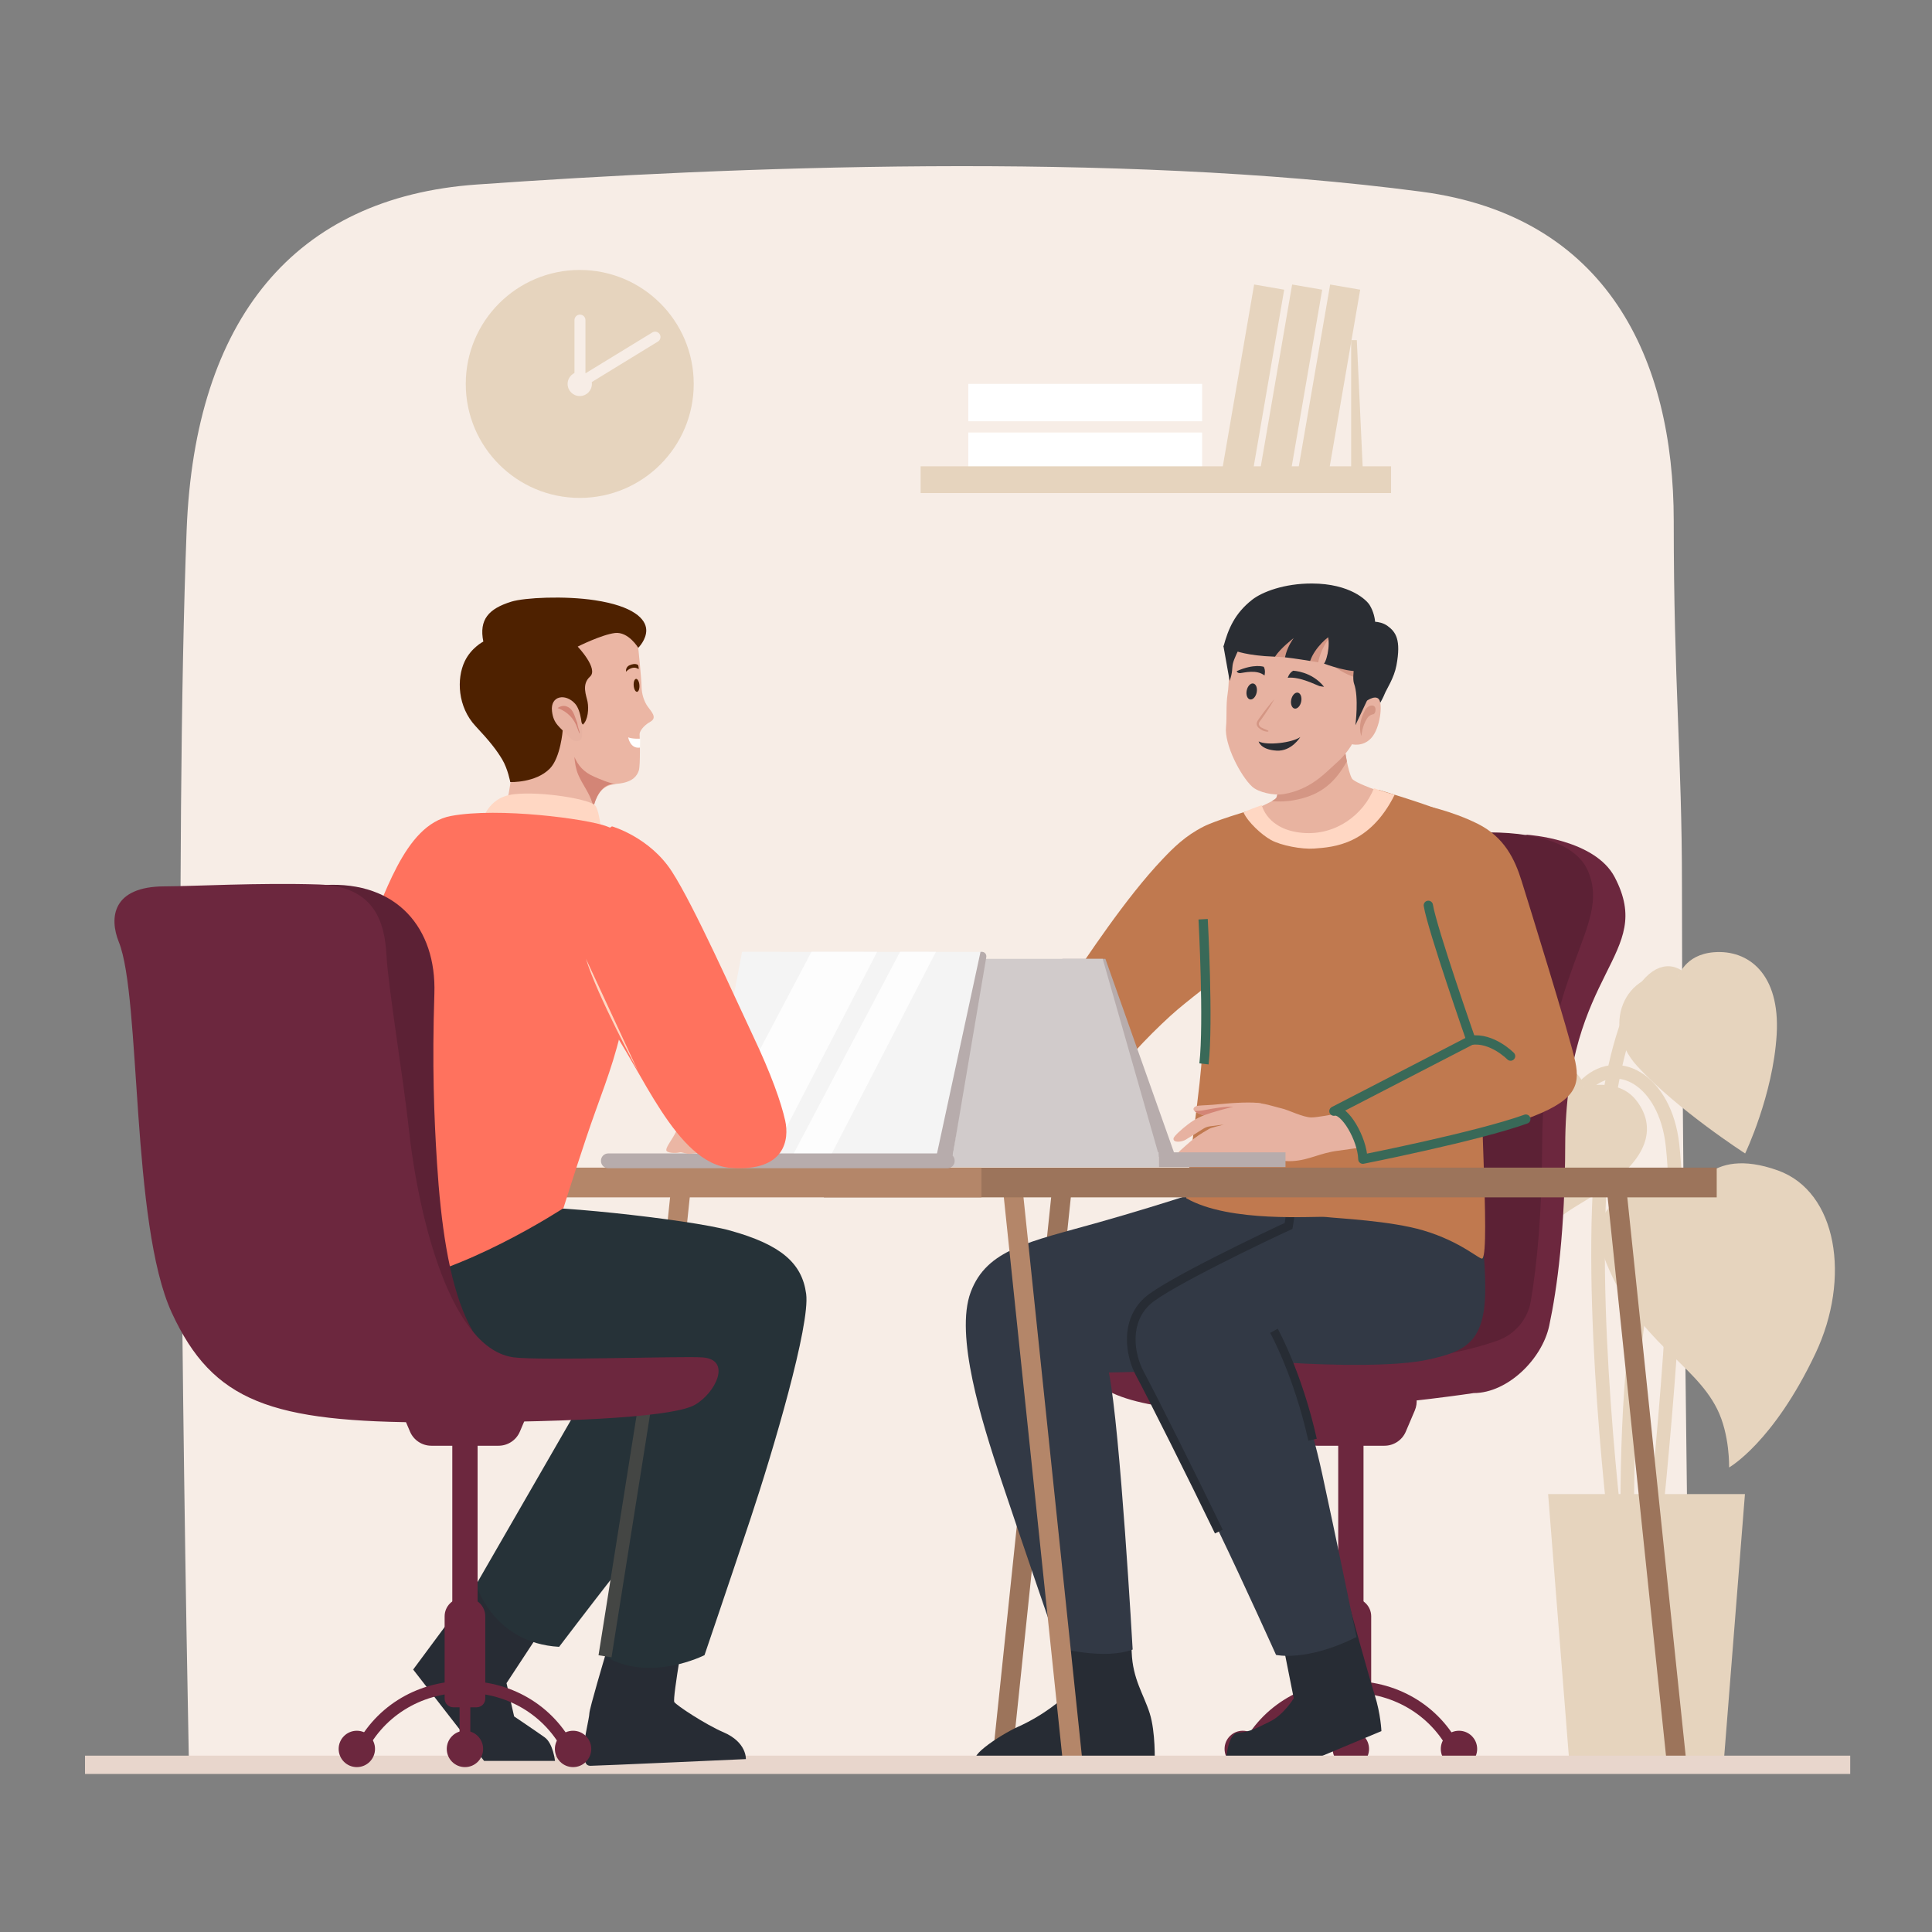 <svg width="224" height="224" viewBox="0 0 224 224" fill="none" xmlns="http://www.w3.org/2000/svg">
<rect x="0" y="0" width="224" height="224" fill="#808080" stroke="none"/>
<g id="38893133_8669063">
<g id="OBJECTS">
<path id="Vector" d="M21.902 204.38H195.929C195.622 170.468 195.01 136.556 195.01 102.642C195.01 87.744 194.056 79.291 194.056 60.394C194.056 41.623 186.341 25.066 164.814 22.227C129.264 17.538 84.462 19.325 55.253 21.396C34.153 22.892 22.588 37.007 21.64 61.438C20.243 97.424 21.159 166.565 21.902 204.38Z" fill="#F7EDE6"/>
<g id="Group">
<g id="Group_2">
<path id="Vector_2" d="M196.124 138.654C191.892 139.67 189.94 149.259 189.104 161.176C188.268 173.093 188.895 186.056 188.895 186.056" stroke="#E6D4BE" stroke-width="1.58" stroke-miterlimit="10"/>
<path id="Vector_3" d="M191.195 183.965C192.658 168.912 195.245 144.733 193.913 132.742C193.076 125.215 187.388 121.988 183.646 126.006" stroke="#E6D4BE" stroke-width="1.58" stroke-miterlimit="10"/>
<path id="Vector_4" d="M194.607 113.218C191.403 110.998 186.804 117.898 185.549 136.505C184.295 155.113 187.849 181.874 187.849 181.874" stroke="#E6D4BE" stroke-width="1.58" stroke-miterlimit="10"/>
<path id="Vector_5" d="M194.607 113.218C188.986 111.812 185.191 118.558 189.829 123.617C194.467 128.676 202.336 133.735 202.336 133.735C202.336 133.735 205.569 126.99 205.99 119.963C206.412 112.937 202.725 110.07 198.682 110.407C195.31 110.688 194.607 113.218 194.607 113.218Z" fill="#E6D4BE"/>
<path id="Vector_6" d="M176.479 145.681C181.257 139.778 182.241 140.621 186.878 137.108C191.516 133.595 191.797 130.222 189.689 127.552C187.581 124.882 183.647 126.006 183.647 126.006C183.647 126.006 183.366 123.336 179.149 123.336C174.934 123.336 171.701 128.254 172.545 135.702C173.388 143.15 176.479 145.681 176.479 145.681Z" fill="#E6D4BE"/>
<path id="Vector_7" d="M196.124 138.654C192.896 137.389 182.566 137.389 186.279 146.523C189.991 155.658 196.392 157.97 199.089 163.363C200.583 166.352 200.474 170.142 200.474 170.142C200.474 170.142 205.593 167.263 210.488 156.923C214.624 148.189 213.011 138.169 206.131 135.703C197.899 132.752 196.124 138.654 196.124 138.654Z" fill="#E6D4BE"/>
</g>
<path id="Vector_8" d="M199.84 204.504H181.964L179.492 173.228H202.312L199.84 204.504Z" fill="#E6D4BE"/>
</g>
<g id="Group_3">
<path id="Vector_9" d="M67.217 57.729C59.919 57.729 54.002 51.812 54.002 44.514C54.002 37.215 59.919 31.299 67.217 31.299C74.515 31.299 80.432 37.215 80.432 44.514C80.432 51.812 74.516 57.729 67.217 57.729Z" fill="#E6D4BE"/>
<path id="Vector_10" d="M67.217 45.921C67.994 45.921 68.624 45.291 68.624 44.514C68.624 43.736 67.994 43.106 67.217 43.106C66.44 43.106 65.81 43.736 65.81 44.514C65.81 45.291 66.44 45.921 67.217 45.921Z" fill="#F7EDE6"/>
<path id="Vector_11" d="M67.242 36.476C66.89 36.476 66.606 36.761 66.606 37.113V44.934H67.878V37.112C67.879 36.761 67.594 36.476 67.242 36.476Z" fill="#F7EDE6"/>
<path id="Vector_12" d="M75.635 38.542L67.269 43.659L67.919 44.721L76.283 39.6C76.555 39.433 76.656 39.087 76.517 38.8C76.356 38.471 75.947 38.351 75.635 38.542Z" fill="#F7EDE6"/>
</g>
<g id="Group_4">
<path id="Vector_13" d="M139.377 50.147H112.266V54.485H139.377V50.147Z" fill="white"/>
<path id="Vector_14" d="M139.377 44.505H112.266V48.844H139.377V44.505Z" fill="white"/>
<path id="Vector_15" d="M154.017 54.983L157.703 33.587L154.22 32.987L150.533 54.383L154.017 54.983Z" fill="#E6D4BE"/>
<path id="Vector_16" d="M149.61 54.983L153.297 33.587L149.813 32.987L146.127 54.383L149.61 54.983Z" fill="#E6D4BE"/>
<path id="Vector_17" d="M145.204 54.983L148.891 33.587L145.407 32.986L141.721 54.383L145.204 54.983Z" fill="#E6D4BE"/>
<path id="Vector_18" d="M156.655 54.981V39.434H157.312L158.03 54.981H156.655Z" fill="#E6D4BE"/>
<path id="Vector_19" d="M161.283 54.065H106.738V57.164H161.283V54.065Z" fill="#E6D4BE"/>
</g>
<g id="Group_5">
<path id="Vector_20" d="M121.962 137.98H124.241L117.313 204.268H115.033L121.962 137.98Z" fill="#9C745B"/>
<g id="Group_6">
<g id="Group_7">
<g id="Group_8">
<path id="Vector_21" d="M158.088 164.514H155.156V195.881H158.088V164.514Z" fill="#6C273E"/>
<path id="Vector_22" d="M156.856 185.28H156.389C155.216 185.28 154.266 186.231 154.266 187.403V196.94C154.266 197.497 154.718 197.949 155.275 197.949H157.97C158.527 197.949 158.979 197.497 158.979 196.94V187.403C158.979 186.231 158.028 185.28 156.856 185.28Z" fill="#6C273E"/>
<g id="Group_9">
<path id="Vector_23" d="M156.622 196.885C156.277 196.885 155.998 197.164 155.998 197.509V201.534C155.998 201.878 156.277 202.157 156.622 202.157C156.966 202.157 157.245 201.878 157.245 201.534V197.509C157.245 197.164 156.966 196.885 156.622 196.885Z" fill="#6C273E"/>
</g>
<path id="Vector_24" d="M160.516 167.621H152.729C151.65 167.621 150.676 166.977 150.254 165.985L149.212 163.534C148.457 161.76 149.759 159.792 151.686 159.792H161.559C163.487 159.792 164.788 161.76 164.034 163.534L162.991 165.985C162.568 166.977 161.594 167.621 160.516 167.621Z" fill="#6C273E"/>
<path id="Vector_25" d="M171.265 202.775C171.265 203.939 170.321 204.883 169.157 204.883C167.993 204.883 167.049 203.939 167.049 202.775C167.049 201.61 167.993 200.667 169.157 200.667C170.321 200.667 171.265 201.61 171.265 202.775Z" fill="#6C273E"/>
<path id="Vector_26" d="M158.73 202.775C158.73 203.939 157.786 204.883 156.622 204.883C155.458 204.883 154.514 203.939 154.514 202.775C154.514 201.61 155.458 200.667 156.622 200.667C157.786 200.667 158.73 201.61 158.73 202.775Z" fill="#6C273E"/>
<path id="Vector_27" d="M141.979 202.775C141.979 203.939 142.922 204.883 144.087 204.883C145.251 204.883 146.195 203.939 146.195 202.775C146.195 201.61 145.251 200.667 144.087 200.667C142.922 200.667 141.979 201.61 141.979 202.775Z" fill="#6C273E"/>
<g id="Group_10">
<path id="Vector_28" d="M144.889 203.663L143.644 203.1C145.932 198.038 150.899 194.894 156.606 194.894C156.607 194.894 156.608 194.894 156.609 194.894C162.314 194.895 167.279 198.039 169.566 203.1L168.32 203.663C166.257 199.098 161.77 196.261 156.608 196.26H156.606C151.443 196.26 146.954 199.097 144.889 203.663Z" fill="#6C273E"/>
</g>
</g>
</g>
<g id="Group_11">
<path id="Vector_29" d="M187.215 101.707C184.899 97.269 177.085 96.786 177.085 96.786L158.098 101.534C158.098 101.534 150.179 115.356 148.647 122.513C147.486 127.941 133.863 148.542 128.371 157.866C126.622 160.835 128.007 161.065 128.979 161.516C139.366 166.333 170.858 161.516 170.858 161.516C174.799 161.516 178.79 157.574 179.616 153.72C180.548 149.372 181.452 142.628 181.473 132.782C181.518 112.317 191.97 110.821 187.215 101.707Z" fill="#6C273E"/>
<path id="Vector_30" d="M173.554 155.459C175.614 154.746 177.132 152.985 177.49 150.834C178.201 146.565 178.784 140.67 178.801 132.783C178.845 112.317 186.871 107.563 184.135 101.03C181.016 93.581 160.521 96.612 153.761 101.03C148.123 104.715 147.506 115.356 145.975 122.513C144.684 128.55 142.96 150.364 142.451 157.046C153.062 157.718 163.608 158.901 173.554 155.459Z" fill="#5C2135"/>
</g>
</g>
<path id="Vector_31" d="M148.246 188.108L150 196.9C150 196.9 148.827 198.849 147.191 199.624C145.748 200.307 145.002 200.817 143.482 200.901C142.364 200.963 142.112 204.205 142.112 204.205H151.806L160.164 200.709C160.164 200.709 160.086 198.734 159.39 196.531C158.694 194.328 156.553 186.526 156.553 186.526L148.246 188.108Z" fill="#272C34"/>
<g id="Group_12">
<path id="Vector_32" d="M123.442 188.204L123.21 196.9C123.21 196.9 121.208 198.784 118.013 200.217C115.958 201.138 111.313 204.205 113.81 204.205H124.486L133.878 204.249C133.878 204.249 133.994 200.843 133.299 198.639C132.603 196.436 131.328 194.697 131.211 191.566C131.095 188.436 130.979 186.696 130.979 186.696L123.442 188.204Z" fill="#272C34"/>
<path id="Vector_33" d="M157.226 144.832L153.91 136.957H142.719C142.719 136.957 135.466 139.444 127.384 141.724C119.303 144.003 114.414 144.832 112.548 149.805C110.683 154.779 113.792 164.726 116.072 171.565C118.351 178.404 122.703 191.045 122.703 191.045C122.703 191.045 128.006 192.495 131.322 191.252C131.322 191.252 129.887 165.716 128.565 159.131C128.565 159.131 139.611 158.924 144.17 158.51C148.729 158.095 155.568 148.563 157.226 144.832Z" fill="#323945"/>
</g>
<path id="Vector_34" d="M149.397 142.138C147.118 143.175 135.235 148.829 133.026 150.842C130.402 153.233 130.954 157.059 132.197 159.338C133.44 161.618 138.414 171.565 141.315 177.575C144.217 183.584 147.947 191.873 147.947 191.873C147.947 191.873 151.47 192.702 157.272 189.801C157.272 189.801 154.759 177.563 153.308 170.932C151.858 164.3 149.692 158.015 149.692 158.015C149.692 158.015 160.381 158.717 165.355 157.68C170.328 156.644 172.4 155.401 172.193 148.355C171.986 141.309 170.535 136.75 170.535 136.75L150.226 136.957L149.397 142.138Z" fill="#323945"/>
<path id="Vector_35" d="M150.226 136.958L149.397 142.138C147.118 143.174 135.235 148.829 133.026 150.842C130.402 153.233 130.954 157.059 132.197 159.338C133.44 161.618 138.414 171.565 141.315 177.575" stroke="#272C34" stroke-miterlimit="10"/>
<path id="Vector_36" d="M147.703 154.294C147.703 154.294 150.459 159.231 152.181 166.924" stroke="#272C34" stroke-miterlimit="10"/>
<g id="Group_13">
<g id="Group_14">
<path id="Vector_37" d="M155.389 79.795C155.159 80.832 155.836 88.62 156.743 90.256C157.126 90.948 162.658 92.656 162.658 92.656C162.658 92.656 158.195 106.763 155.29 107.273C152.387 107.782 143.668 94.582 143.668 94.582C143.668 94.582 147.747 92.982 147.984 92.49C148.63 91.15 147.718 82.823 147.718 82.823L155.389 79.795Z" fill="#E8B3A0"/>
<path id="Vector_38" d="M147.985 92.49C147.939 92.586 147.744 92.724 147.466 92.884C148.717 93 150.04 92.88 151.477 92.416C153.803 91.665 155.119 90.13 156.16 88.279C155.573 85.364 155.213 80.592 155.39 79.796L147.719 82.823C147.719 82.823 148.631 91.15 147.985 92.49Z" fill="#D49684"/>
<path id="Vector_39" d="M154.696 88.691C153.721 89.534 152.005 91.528 148.853 92.067C147.648 92.273 145.873 91.845 145.173 91.201C143.844 89.978 141.933 86.318 142.146 84.275C142.259 83.184 142.126 81.732 142.337 80.406C142.521 79.253 142.447 77.741 142.623 77.017C143.209 74.609 144.552 72.082 146.595 71.667C152.156 70.535 159.482 76.012 159.214 77.717C158.961 79.325 158.006 82.071 157.581 84.164C157.261 85.74 156.343 87.268 154.696 88.691Z" fill="#E7B2A1"/>
<path id="Vector_40" d="M147.827 76.139L149.763 76.243L152.366 73.661L151.905 76.633L152.835 76.793C152.835 76.793 153.084 75.179 154.285 73.79L154.15 76.924C154.15 76.924 155.561 77.973 156.709 78.39C157.858 78.807 158.118 79.076 158.118 79.076L156.445 72.859L152.728 71.035L147.921 71.461L145.896 74.223L147.827 76.139Z" fill="#D49684"/>
<g id="Group_15">
<path id="Vector_41" d="M142.943 76.939C143.181 75.903 144.777 73.101 144.777 73.101L144.057 72.704C142.9 72.066 142.656 73.656 141.856 74.956L142.567 78.939C142.936 77.943 142.829 77.435 142.943 76.939Z" fill="#2A2D33"/>
<path id="Vector_42" d="M155.654 74.771C156.186 76.111 157.036 76.087 157.956 77.033C158.875 77.979 158.273 83.646 158.273 83.646C158.273 83.646 159.771 82.357 160.552 80.422C160.766 79.892 161.628 78.621 161.904 77.158C162.469 74.157 161.823 73.268 160.885 72.58C159.905 71.861 158.584 72.124 158.584 72.124L155.654 74.771Z" fill="#2A2D33"/>
</g>
<path id="Vector_43" d="M157.912 81.675C158.326 81.289 159.417 80.513 159.871 81.067C160.325 81.621 160.046 84.405 158.987 85.568C157.994 86.657 156.687 86.277 156.687 86.277L157.263 82.578L157.912 81.675Z" fill="#E7B2A1"/>
<path id="Vector_44" d="M157.296 75.657C157.296 75.657 156.678 78.394 156.993 79.261C157.572 80.855 157.146 84.089 157.146 84.089L158.482 81.253L159.584 78.847L157.296 75.657Z" fill="#2A2D33"/>
<path id="Vector_45" d="M158.23 82.401C158.619 81.662 159.419 81.625 159.474 82.159C159.528 82.693 159.239 82.81 159.239 82.81C159.239 82.81 158.805 82.835 158.51 83.281C157.891 84.216 157.855 85.34 157.855 85.34C157.855 85.34 157.287 84.193 158.23 82.401Z" fill="#D49684"/>
<path id="Vector_46" d="M153.671 73.155C154.427 74.022 153.892 76.526 153.503 76.938C153.503 76.938 156.897 78.229 158.13 77.675C159.242 77.175 159.643 75.603 159.643 75.603L158.421 72.971L155.298 72.045L153.671 73.155Z" fill="#2A2D33"/>
<path id="Vector_47" d="M158.801 70.152C158.455 69.586 156.54 67.67 152.128 67.653C148.914 67.639 146.343 68.621 145.18 69.533C143.146 71.128 142.397 72.936 141.856 74.955C141.856 74.955 143.213 75.489 143.215 75.487C143.277 75.427 144.441 76.021 147.826 76.138C148.485 75.125 149.992 73.984 149.992 73.984C149.407 74.792 149.121 75.585 148.981 76.21C150.111 76.337 151.904 76.632 151.904 76.632C152.397 75.109 154.15 73.602 154.284 73.789L158.318 74.103L159.436 73.32C159.436 73.32 159.71 71.638 158.801 70.152Z" fill="#2A2D33"/>
<g id="Group_16">
<path id="Vector_48" d="M149.305 78.58C149.305 78.58 149.446 78.048 149.927 77.766C149.927 77.766 152.073 77.819 153.514 79.627C153.514 79.627 153.14 79.59 153 79.551C152.642 79.452 150.747 78.431 149.305 78.58Z" fill="#2A2D33"/>
<path id="Vector_49" d="M146.607 78.319C146.607 78.319 146.769 77.744 146.522 77.309C146.522 77.309 145.426 76.912 143.386 77.813C143.386 77.813 143.447 78.078 143.826 78.039C144.205 78 145.731 77.592 146.607 78.319Z" fill="#2A2D33"/>
<path id="Vector_50" d="M147.747 81.066C147.448 81.393 147.171 81.736 146.898 82.082C146.623 82.427 146.364 82.783 146.106 83.14L145.916 83.41L145.822 83.545C145.791 83.603 145.76 83.662 145.732 83.721C145.719 83.788 145.701 83.856 145.7 83.922C145.71 83.988 145.707 84.061 145.739 84.116C145.783 84.238 145.863 84.331 145.949 84.403C146.298 84.69 146.496 84.771 146.917 84.838C146.917 84.838 147.189 84.803 147.013 84.697C146.835 84.598 146.227 84.392 146.1 84.251C145.974 84.109 145.905 83.949 145.972 83.796C145.995 83.759 146.015 83.721 146.035 83.682L146.132 83.549L146.325 83.283C146.577 82.924 146.829 82.565 147.064 82.195C147.302 81.826 147.536 81.455 147.747 81.066Z" fill="#D49684"/>
</g>
<path id="Vector_51" d="M171.879 121.578C172.241 119.342 168.659 94.895 168.288 94.575C167.603 93.984 162.804 92.469 159.892 91.585C158.367 94.713 156.167 96.675 152.475 96.832C150.174 96.93 147.06 95.79 145.641 93.748C140.894 95.105 139.573 95.82 139.573 95.82C139.573 95.82 137.975 100.738 138.559 101.705C139.142 102.677 139.514 115.569 139.355 122.248C139.28 125.406 137.823 134.724 137.534 138.922C142.586 141.836 152.554 140.96 153.749 141.103C155.11 141.266 161.209 141.531 165.018 142.658C169.484 143.979 171.642 146.159 171.879 145.906C172.814 144.906 171.302 125.159 171.879 121.578Z" fill="#C0794F"/>
<path id="Vector_52" d="M161.699 92.15C160.158 91.72 159.296 91.389 159.296 91.389C158.106 94.421 154.914 96.872 151.085 96.569C146.913 96.238 146.294 93.347 146.294 93.347C145.628 93.597 144.842 93.86 144.179 94.198C144.68 95.319 146.289 96.803 147.368 97.395C148.552 98.045 150.955 98.482 152.324 98.386C154.678 98.221 158.808 97.931 161.699 92.15Z" fill="#FFD7C3"/>
<path id="Vector_53" d="M150.863 81.352C150.756 81.861 150.411 82.219 150.093 82.152C149.775 82.086 149.604 81.619 149.71 81.109C149.817 80.6 150.162 80.242 150.48 80.309C150.799 80.376 150.97 80.842 150.863 81.352Z" fill="#2A2D33"/>
<path id="Vector_54" d="M145.7 80.291C145.593 80.8 145.248 81.159 144.93 81.091C144.612 81.025 144.441 80.558 144.547 80.049C144.654 79.54 144.999 79.181 145.317 79.248C145.636 79.315 145.807 79.782 145.7 80.291Z" fill="#2A2D33"/>
</g>
<g id="Group_17">
<path id="Vector_55" d="M146.23 127.937C145.329 127.724 142.936 127.863 141.527 128.008C140.117 128.151 139.611 128.131 138.972 128.193C138.333 128.254 138.163 128.683 138.686 128.954C139.209 129.225 139.918 129.612 141.879 129.386C143.839 129.159 146.46 129.118 146.46 129.118C146.46 129.118 146.712 128.051 146.23 127.937Z" fill="#E7B2A1"/>
<path id="Vector_56" d="M139.742 128.691C140.81 128.486 141.913 128.292 143.007 128.319C144.198 128.349 145.28 128.617 146.207 129.123C145.505 129.14 143.473 129.201 141.878 129.385C139.917 129.611 139.208 129.224 138.685 128.953C138.608 128.913 138.55 128.869 138.502 128.823C138.893 128.815 139.289 128.779 139.742 128.691Z" fill="#D38576"/>
<g id="Group_18">
<path id="Vector_57" d="M136.68 133.545C136.68 133.545 136.628 133.527 136.56 133.487L136.68 133.545Z" fill="#E7B2A1"/>
<path id="Vector_58" d="M136.06 131.991C136.098 131.716 137.071 130.87 137.708 130.381C138.572 129.717 139.326 129.365 140.44 129.019C141.445 128.707 144.372 127.895 145.081 127.869C146.497 127.816 147.722 128.319 148.568 128.502C149.364 128.674 151.076 129.558 152.046 129.558C153.378 129.558 158.975 128.278 158.975 128.278L158.268 132.969C158.268 132.969 155.924 133.322 155.14 133.416C153.049 133.668 151.772 134.516 149.848 134.619C147.923 134.722 147.167 133.932 146.342 133.863C145.517 133.794 144.142 134.035 143.421 134.309C142.699 134.585 141.613 135.263 141.071 135.263C140.528 135.263 140.374 134.61 140.374 134.61C140.374 134.61 139.59 134.816 139.062 135.091C138.535 135.366 137.779 134.919 137.813 134.404C137.813 134.404 137.332 134.851 136.954 134.713C136.576 134.576 136.404 134.163 136.679 133.545C136.679 133.545 137.872 132.446 138.434 132.009C138.996 131.572 139.979 131.006 140.216 130.869C140.454 130.731 141.877 130.394 141.877 130.394C141.877 130.394 140.968 130.487 140.308 130.583C139.89 130.644 139.709 130.743 139.395 130.94C138.731 131.356 138.25 131.678 137.44 132.157C137.021 132.405 135.986 132.54 136.06 131.991Z" fill="#E7B2A1"/>
</g>
</g>
<path id="Vector_59" d="M154.658 128.831C155.897 128.521 157.955 132.056 158.011 134.399C158.011 134.399 171.333 131.765 176.91 129.751C182.487 127.737 183.262 126.033 182.642 123.09C182.022 120.146 177.185 104.598 176.411 102.119C175.637 99.64 174.432 97.065 171.334 95.515C168.235 93.966 164.982 93.347 164.982 93.347C164.982 93.347 165.137 102.177 165.602 104.965C166.067 107.753 170.559 120.611 170.559 120.611L154.658 128.831Z" fill="#C0794F"/>
<path id="Vector_60" d="M175.14 122.447C175.14 122.447 172.986 120.252 170.559 120.611" stroke="#396958" stroke-width="1.076" stroke-miterlimit="10" stroke-linecap="round" stroke-linejoin="round"/>
<path id="Vector_61" d="M139.573 95.821C137.413 96.907 136.053 98.285 134.786 99.617C130.504 104.118 125.972 111.045 123.672 114.434C120.693 118.825 118.497 121.805 118.497 123.687C118.497 125.569 119.909 129.803 119.909 129.803C119.909 129.803 121.948 127.764 124.3 127.451C126.652 127.137 130.029 128.614 130.029 128.614C130.029 128.614 129.872 124.969 130.029 124.028C130.186 123.087 134.487 118.778 136.526 117.053C138.565 115.328 142.832 112.085 142.832 112.085L139.573 95.821Z" fill="#C0794F"/>
<g id="Group_19">
<path id="Vector_62" d="M136.295 134.126H129.733L123.173 111.169H128.161L136.295 134.126Z" fill="#B7ACAC"/>
<path id="Vector_63" d="M134.411 134.126H105.471L98.91 111.169H127.851L134.411 134.126Z" fill="#D1CBCB"/>
<path id="Vector_64" d="M134.355 133.605H105.21V135.317H134.355V133.605Z" fill="#D1CBCB"/>
<path id="Vector_65" d="M149.043 133.605H134.355V135.317H149.043V133.605Z" fill="#B7ACAC"/>
</g>
<path id="Vector_66" d="M145.931 85.963C146.896 86.471 149.842 86.115 150.757 85.455C150.757 85.455 149.753 87.132 148.013 87.03C146.126 86.919 145.931 85.963 145.931 85.963Z" fill="#2A2D33"/>
<path id="Vector_67" d="M139.493 106.577C139.493 106.577 140.141 118.543 139.592 123.351" stroke="#396958" stroke-width="1.076" stroke-miterlimit="10"/>
<path id="Vector_68" d="M165.602 104.966C166.066 107.754 170.559 120.612 170.559 120.612L154.658 128.831C155.897 128.521 157.955 132.056 158.011 134.399C158.011 134.399 171.333 131.765 176.91 129.751" stroke="#396958" stroke-width="1.076" stroke-miterlimit="10" stroke-linecap="round" stroke-linejoin="round"/>
</g>
<g id="Group_20">
<path id="Vector_69" d="M118.577 137.98H116.298L123.226 204.268H125.505L118.577 137.98Z" fill="#B48669"/>
<path id="Vector_70" d="M188.585 137.98H186.306L193.234 204.268H195.513L188.585 137.98Z" fill="#9C745B"/>
<path id="Vector_71" d="M77.78 137.98H80.06L73.132 204.268H70.853L77.78 137.98Z" fill="#B48669"/>
<path id="Vector_72" d="M199.039 135.377H95.522V138.824H199.039V135.377Z" fill="#9C745B"/>
<path id="Vector_73" d="M113.788 135.377H63.06V138.824H113.788V135.377Z" fill="#B48669"/>
</g>
</g>
<path id="Vector_74" d="M9.856 204.615H214.518" stroke="#E8D6CC" stroke-width="2.121" stroke-miterlimit="10"/>
<g id="Group_21">
<path id="Vector_75" d="M81.481 134.248L110.422 134.256L114.013 110.362L86.037 110.353L81.481 134.248Z" fill="#F4F4F4"/>
<path id="Vector_76" opacity="0.8" d="M81.481 134.248L89.36 134.25L101.698 110.355L94.081 110.352L81.481 134.248Z" fill="white"/>
<path id="Vector_77" opacity="0.8" d="M91.754 134.248L96.178 134.25L108.516 110.355L104.354 110.352L91.754 134.248Z" fill="white"/>
<path id="Vector_78" d="M113.684 110.356L108.526 134.253H110.41L114.353 110.965C114.407 110.647 114.162 110.356 113.839 110.356H113.684Z" fill="#B7ACAC"/>
<path id="Vector_79" d="M70.514 133.733H109.851C110.313 133.733 110.687 134.107 110.687 134.569V134.609C110.687 135.071 110.313 135.445 109.851 135.445H70.514C70.052 135.445 69.678 135.071 69.678 134.609V134.569C69.678 134.107 70.052 133.733 70.514 133.733Z" fill="#B7ACAC"/>
</g>
<g id="Group_22">
<path id="Vector_80" d="M58.978 91.999C59.501 89.248 59.555 86.18 59.555 86.18L62.135 86.512L69.243 87.421C69.256 87.935 69.151 89.299 69.035 90.949C68.983 91.683 68.928 92.478 68.878 93.277C68.854 93.766 68.897 94.264 68.807 94.736C68.638 95.609 68.686 95.755 68.525 96.505C68.157 98.228 71.165 102.704 71.141 103.102C71.141 103.102 58.38 95.975 55.885 95.074C55.885 95.074 58.705 93.439 58.978 91.999Z" fill="#EBB6A4"/>
<path id="Vector_81" d="M75.401 83.681C74.543 84.162 74.129 84.852 74.156 85.151C74.177 85.444 74.262 88.715 74.068 89.325C73.875 89.939 73.391 90.604 71.954 90.826C71.764 90.852 71.579 90.873 71.4 90.895C70.542 91.007 69.499 91.278 68.905 93.207C68.899 93.23 68.889 93.253 68.879 93.277C68.543 94.018 67.054 92.423 65.7 90.889C64.85 89.937 64.052 89.005 63.617 88.677C62.975 88.194 62.497 87.412 62.136 86.511C61.099 83.953 61.037 80.462 61.037 80.462L62.353 75.001L69.781 72.301L73.364 73.162C73.553 73.269 74 75.111 74 75.111C74 75.111 74.374 78.69 74.382 79.586C74.389 80.478 74.69 81.352 75.093 81.915C75.49 82.483 76.259 83.201 75.401 83.681Z" fill="#EBB6A4"/>
<path id="Vector_82" d="M67.573 84.017C68.199 83.469 68.266 82.13 68.128 81.389C67.989 80.649 67.392 79.359 68.409 78.448C69.425 77.538 66.98 74.968 66.98 74.968C66.98 74.968 69.714 73.596 71.284 73.394C72.854 73.194 73.999 75.11 73.999 75.11C73.999 75.11 74.958 74.17 74.928 73.039C74.894 71.758 73.433 70.272 68.982 69.594C65.468 69.058 60.821 69.283 59.286 69.758C56.647 70.576 55.524 71.836 56.038 74.386C56.038 74.386 54.63 75.098 53.879 76.679C52.92 78.695 53.051 81.963 55.146 84.197C56.798 85.959 57.585 86.978 58.229 88.056C58.881 89.149 59.162 90.676 59.162 90.676C59.162 90.676 62.099 90.789 63.75 89.11C65.001 87.837 65.245 84.663 65.245 84.663L65.614 81.243L67.573 84.017Z" fill="#4E2100"/>
<path id="Vector_83" d="M66.679 81.59C65.571 80.355 63.788 80.648 64 82.459C64.175 83.969 64.879 84.245 66.006 85.463C66.771 86.29 67.436 85.862 67.469 85.439C67.561 84.243 67.368 82.357 66.679 81.59Z" fill="#E7B2A1"/>
<path id="Vector_84" d="M66.888 84.277C67.004 84.59 67.076 84.817 67.191 85.049C67.287 84.946 67.102 84.686 66.99 84.141C66.831 83.363 67.022 84.133 66.766 83.379C66.511 82.625 66.311 82.167 65.758 81.927C65.169 81.67 64.653 82.092 64.653 82.092C65.864 82.534 66.555 83.378 66.888 84.277Z" fill="#D38576"/>
<path id="Vector_85" d="M74.223 85.644C74.223 85.644 73.327 85.693 72.833 85.492C72.833 85.492 73.059 86.851 74.206 86.676L74.223 85.644Z" fill="white"/>
<path id="Vector_86" d="M72.995 77.128C73.298 76.998 73.631 76.919 73.927 77.068C74.068 77.138 74.049 77.592 74.049 77.592C73.792 77.401 73.504 77.359 73.171 77.482C72.791 77.622 72.581 77.887 72.581 77.887C72.543 77.557 72.691 77.258 72.995 77.128Z" fill="#4E2100"/>
<path id="Vector_87" d="M73.471 79.486C73.502 79.901 73.676 80.225 73.859 80.212C74.043 80.198 74.167 79.851 74.136 79.437C74.105 79.022 73.931 78.697 73.747 78.711C73.563 78.725 73.439 79.072 73.471 79.486Z" fill="#4E2100"/>
<path id="Vector_88" d="M68.904 93.207C68.898 93.23 68.888 93.254 68.878 93.277C68.871 93.402 68.866 93.525 68.86 93.65C68.796 93.465 68.734 93.275 68.672 93.079C68.289 91.859 67.552 90.992 67.053 89.847C66.766 89.186 66.658 88.477 66.595 87.759C67.046 88.757 67.63 89.514 68.948 90.077C69.59 90.351 70.675 90.83 71.399 90.895C70.538 90.817 69.498 91.278 68.904 93.207Z" fill="#D38576"/>
<g id="Group_23">
<g id="Group_24">
<path id="Vector_89" d="M59.61 181.585L55.202 183.721L47.903 193.57L56.126 204.162H64.349C64.349 204.162 64.128 202.13 63.152 201.432C62.176 200.736 59.61 199.005 59.61 199.005L58.727 195.148L64.834 185.855L59.61 181.585Z" fill="#272C34"/>
</g>
<path id="Vector_90" d="M74.036 187.496L70.148 192.032C70.148 192.032 68.334 198.122 68.334 198.641C68.334 199.159 67.557 202.269 67.686 203.047C67.816 203.824 67.686 204.731 68.464 204.731C69.242 204.731 86.476 203.953 86.476 203.953C86.476 203.953 86.606 202.01 83.884 200.843C81.804 199.952 78.442 197.733 78.183 197.344C77.923 196.956 79.608 187.626 79.608 187.626L74.036 187.496Z" fill="#272C34"/>
<path id="Vector_91" d="M67.89 161.709L55.202 183.721C55.202 183.721 57.17 190.501 64.825 190.938C64.825 190.938 77.29 174.492 81.227 170.336C85.163 166.181 84.07 160.058 84.07 160.058L67.89 161.709Z" fill="#263238"/>
<path id="Vector_92" d="M44.409 146.907C49.674 145.949 60.064 140.876 60.782 140.158C61.499 139.44 79.79 141.314 84.68 142.681C90.519 144.312 92.99 146.428 93.468 150.018C93.947 153.608 89.639 168.206 87.007 176.103C84.374 184 81.682 191.902 81.682 191.902C81.682 191.902 75.332 195.141 70.149 192.031C70.149 192.031 74.323 166.291 74.802 162.701C74.802 162.701 65.708 163.658 57.333 161.504C48.956 159.351 44.409 146.907 44.409 146.907Z" fill="#263238"/>
<path id="Vector_93" d="M55.533 96.14C55.886 95.258 56.415 92.437 59.589 92.085C62.763 91.732 68.052 92.614 68.934 93.319C69.815 94.024 69.992 100.372 69.992 100.372L55.533 96.14Z" fill="#FFD7C3"/>
<path id="Vector_94" d="M44.364 148.841C53.316 147.964 65.324 140.078 65.324 140.078C65.324 140.078 66.403 136.617 67.952 131.968C69.502 127.319 70.88 124.22 71.912 119.916C72.945 115.611 75.528 102.182 75.011 100.115C74.495 98.049 72.601 96.672 70.363 95.811C68.124 94.95 57.794 93.573 52.284 94.606C46.775 95.639 44.536 104.248 42.126 109.413C39.715 114.579 34.894 138.167 34.55 141.61C34.206 145.053 35.583 149.702 44.364 148.841Z" fill="#FF725E"/>
<path id="Vector_95" d="M70.148 192.032L74.802 162.702" stroke="#444644" stroke-width="1.525" stroke-miterlimit="10"/>
<g id="Group_25">
<g id="Group_26">
<path id="Vector_96" d="M55.373 164.514H52.441V195.881H55.373V164.514Z" fill="#6C273E"/>
<path id="Vector_97" d="M54.141 185.28H53.674C52.501 185.28 51.551 186.231 51.551 187.403V196.94C51.551 197.497 52.002 197.949 52.56 197.949H55.255C55.812 197.949 56.264 197.497 56.264 196.94V187.403C56.264 186.231 55.313 185.28 54.141 185.28Z" fill="#6C273E"/>
<g id="Group_27">
<path id="Vector_98" d="M53.908 196.885C53.563 196.885 53.284 197.164 53.284 197.509V201.534C53.284 201.878 53.563 202.157 53.908 202.157C54.252 202.157 54.531 201.878 54.531 201.534V197.509C54.531 197.164 54.252 196.885 53.908 196.885Z" fill="#6C273E"/>
</g>
<path id="Vector_99" d="M57.801 167.621H50.013C48.935 167.621 47.96 166.977 47.538 165.985L46.496 163.534C45.741 161.76 47.043 159.792 48.971 159.792H58.843C60.771 159.792 62.072 161.76 61.318 163.534L60.275 165.985C59.853 166.977 58.879 167.621 57.801 167.621Z" fill="#6C273E"/>
<path id="Vector_100" d="M68.552 202.775C68.552 203.939 67.608 204.883 66.443 204.883C65.279 204.883 64.335 203.939 64.335 202.775C64.335 201.61 65.279 200.667 66.443 200.667C67.608 200.667 68.552 201.61 68.552 202.775Z" fill="#6C273E"/>
<path id="Vector_101" d="M56.015 202.775C56.015 203.939 55.072 204.883 53.907 204.883C52.743 204.883 51.799 203.939 51.799 202.775C51.799 201.61 52.743 200.667 53.907 200.667C55.072 200.667 56.015 201.61 56.015 202.775Z" fill="#6C273E"/>
<path id="Vector_102" d="M39.264 202.775C39.264 203.939 40.208 204.883 41.372 204.883C42.536 204.883 43.48 203.939 43.48 202.775C43.48 201.61 42.536 200.667 41.372 200.667C40.208 200.667 39.264 201.61 39.264 202.775Z" fill="#6C273E"/>
<g id="Group_28">
<path id="Vector_103" d="M42.174 203.663L40.929 203.1C43.218 198.038 48.184 194.894 53.892 194.894C53.892 194.894 53.893 194.894 53.894 194.894C59.599 194.895 64.564 198.039 66.851 203.1L65.605 203.663C63.542 199.098 59.055 196.261 53.893 196.26H53.892C48.728 196.26 44.239 199.097 42.174 203.663Z" fill="#6C273E"/>
</g>
</g>
</g>
<g id="Group_29">
<path id="Vector_104" d="M63.943 158.62C54.26 160.72 51.557 148.794 50.665 134.815C50.322 129.444 50.094 123.501 50.363 115.187C50.608 107.628 46.035 102.142 37.637 102.612C37.637 102.612 43.864 122.433 44.814 133.117C45.763 143.8 43.75 152.051 49.562 158.282C55.373 164.514 63.943 158.62 63.943 158.62Z" fill="#5C2135"/>
<path id="Vector_105" d="M59.601 157.379C52.36 156.474 48.546 141.62 47.355 130.506C46.797 125.299 45.011 114.471 44.81 110.774C44.608 107.044 43.526 102.76 36.987 102.549C30.086 102.326 22.274 102.762 19.089 102.767C13.021 102.777 12.641 106.397 13.779 109.225C16.371 115.667 15.158 141.891 19.921 152.212C24.684 162.532 31.43 164.913 50.086 164.913C68.741 164.913 78.35 164.137 80.56 162.882C82.956 161.522 84.893 157.613 81.432 157.379C79.023 157.216 62.776 157.776 59.601 157.379Z" fill="#6C273E"/>
</g>
</g>
<path id="Vector_106" d="M81.001 130.843C79.539 130.454 78.71 130.551 78.32 131.331C77.93 132.111 77.248 132.939 77.248 133.329C77.248 133.719 78.418 133.719 78.759 133.622C79.1 133.524 79.636 133.866 80.124 133.768C80.611 133.67 82.512 133.524 82.512 133.524L81.001 130.843Z" fill="#EBB6A4"/>
<path id="Vector_107" d="M65.187 102.927C65.597 99.03 70.956 95.811 70.956 95.811C70.956 95.811 75.308 97.042 77.898 101.044C80.487 105.045 85.195 115.638 87.313 120.11C89.432 124.582 90.568 127.82 91.038 129.938C91.509 132.057 91.08 135.881 84.724 135.41C78.369 134.939 74.367 123.876 70.366 118.462C66.364 113.048 64.716 107.399 65.187 102.927Z" fill="#FF725E"/>
<path id="Vector_108" d="M73.978 124.183C73.978 124.183 69.199 115.372 67.936 111.158L73.978 124.183Z" fill="#FFD7C3"/>
</g>
</g>
</g>
</svg>

